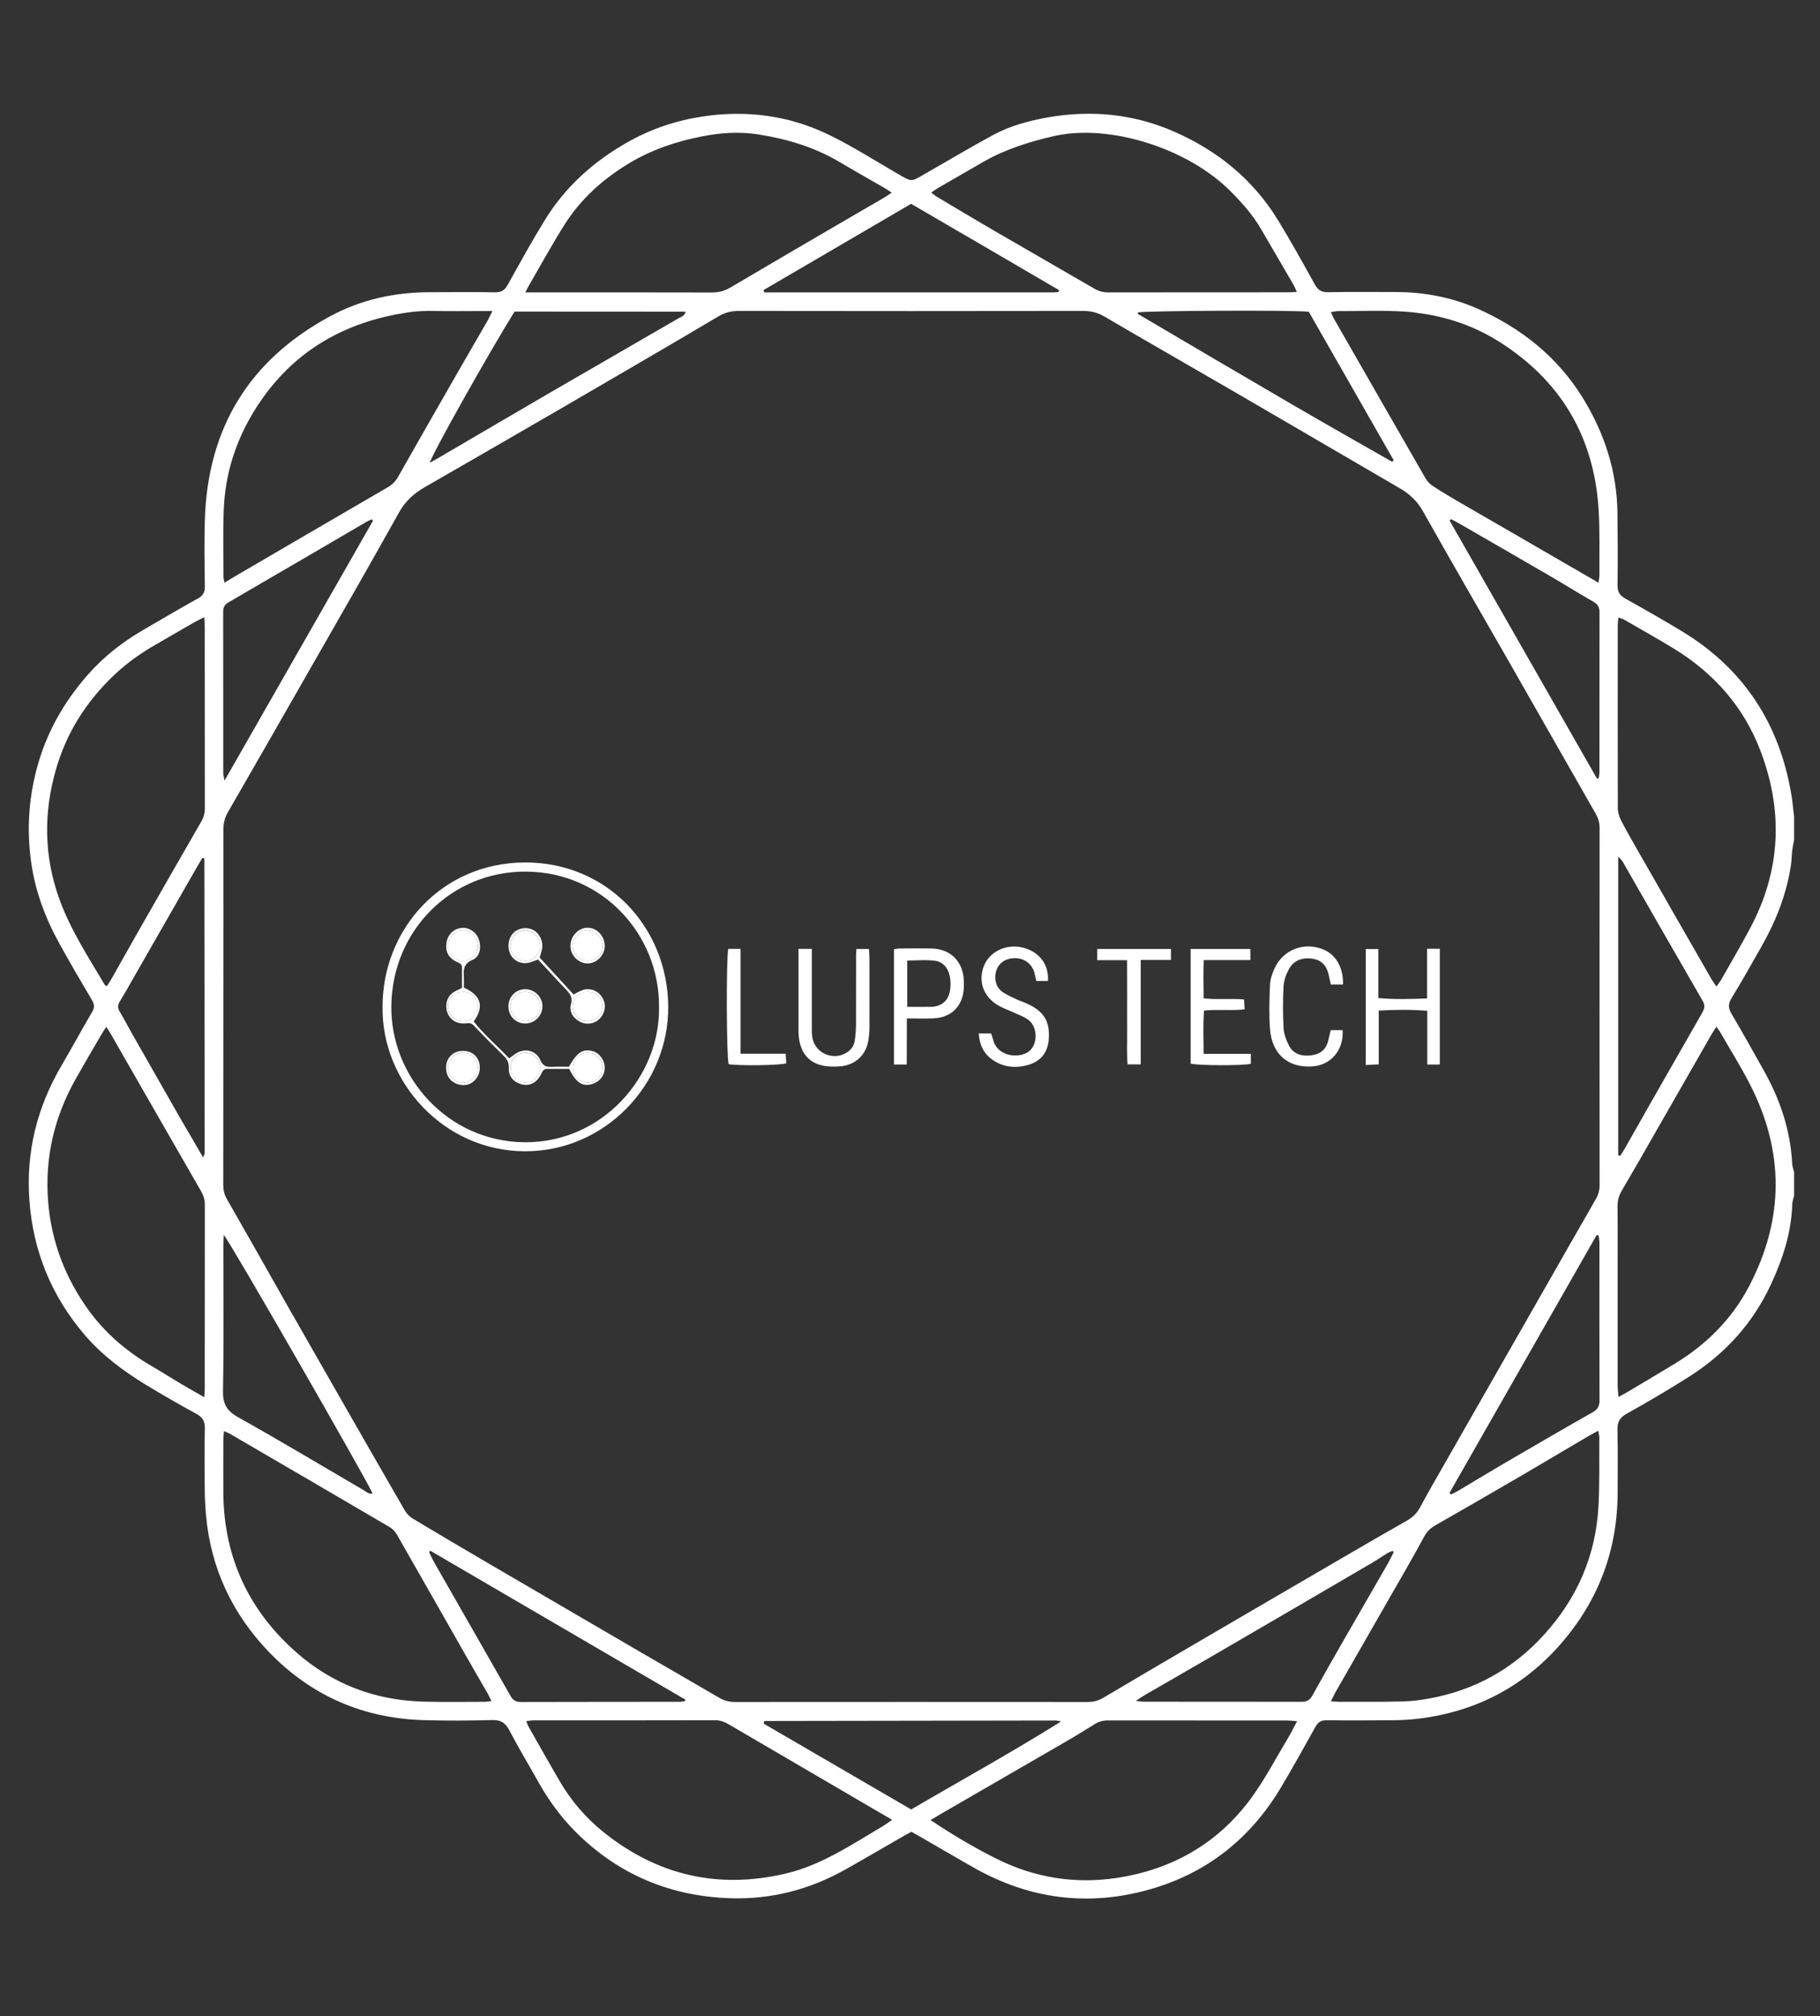 <?xml version="1.0" encoding="utf-8"?>
<!-- Generator: Adobe Illustrator 27.8.1, SVG Export Plug-In . SVG Version: 6.00 Build 0)  -->
<svg version="1.1" id="Layer_1" xmlns="http://www.w3.org/2000/svg" xmlns:xlink="http://www.w3.org/1999/xlink" x="0px" y="0px"
	 viewBox="0 0 1975.2 2187.2" style="enable-background:new 0 0 1975.2 2187.2;" xml:space="preserve">
<rect x="0" y="0" width="1975.2" height="2187.2" fill="#333333" stroke="none"/>
<style type="text/css">
	.st0{fill:#ffffff;}
</style>
<g>
	<path class="st0" d="M1947.1,1297c-0.7,3.1-1.9,6.1-2,9.2c-0.9,30.6-10.1,58.9-22.8,86.4c-19.7,42.7-50,76.1-89.6,101.1
		c-22.1,14-44.7,27.3-67.5,40c-7.5,4.2-10,9-9.8,17.4c0.5,22.4,0.2,44.7,0.2,67.1c0,62.6-20.4,117.6-61.6,164.9
		c-40.8,46.9-92.3,73.5-153.7,81.2c-9.5,1.2-19.1,1.7-28.6,1.8c-24,0.2-47.9,0.3-71.9,0c-5.9-0.1-9.3,2-12.1,7
		c-12.1,21.8-24.2,43.5-36.9,64.9c-33.2,56.1-80.8,94.1-143.7,111.8c-66.6,18.7-130.1,10.3-190.3-23.8c-19.7-11.2-39.3-22.6-58.9-34
		c-2.8-1.6-5.6-3.1-8.7-4.9c-3.1,1.7-6.2,3.2-9.2,5c-20.8,11.9-41.4,24.1-62.3,35.8c-38.7,21.8-80.4,32.7-124.7,31.3
		c-65.3-2-121.9-25.6-168.3-72c-15.6-15.6-28.7-33.4-39.6-52.7c-10.8-19.2-22.2-38.1-32.4-57.6c-4.3-8.1-9.3-11.3-18.6-11
		c-24.6,0.7-49.2,0.8-73.8,0.1c-66-1.8-122.6-26.4-168.3-73.8c-39.8-41.3-63.3-90.9-68.4-148.5c-0.8-8.9-1.3-17.8-1.4-26.8
		c-0.2-22.4-0.4-44.7,0.1-67.1c0.2-7.6-2-12.1-8.9-15.9c-18.5-10.1-36.8-20.6-54.8-31.5c-24.6-15-47.7-32.1-66.6-54.2
		c-36.1-42.1-56.1-90.9-60.1-146.2c-3.8-52.3,8.3-100.7,34.7-145.8c11.3-19.3,21.9-38.9,33.3-58.2c2.8-4.8,2.7-8.4-0.1-13.1
		c-12-20.3-24-40.7-35.4-61.4c-15.4-27.9-26.4-57.3-30.7-89.1c-4.7-34-2.6-67.5,6.2-100.6c10.2-38.4,29.1-71.9,55.3-101.7
		c17.3-19.7,37.5-35.5,60-48.6c19.9-11.6,39.7-23.2,59.8-34.4c5.6-3.1,7.4-6.7,7.3-12.9c-0.3-24-0.7-48,0-71.9
		c3-99.5,47.7-173.4,135.6-221c33.9-18.4,70.2-26.2,108.5-26.3c23.6-0.1,47.3-0.3,70.9,0.1c6.7,0.1,10.4-2.2,13.6-7.9
		c13-23.4,26-47,40-69.8c22.3-36.5,53.1-64.2,90.3-85.2c25.7-14.5,52.9-23.6,81.9-27.9c47-7,92.6-1.1,135.4,19.4
		c27,13,52.3,29.4,78.3,44.3c12.3,7.1,12.3,7.1,24.6,0c25.5-14.6,50.7-29.6,76.5-43.6c18.3-9.9,38.5-15.3,59-19
		c47.1-8.3,93.1-3.9,136.9,15.2c47.4,20.6,86.3,52.1,113.4,96.6c13.8,22.6,26.7,45.8,39.5,69c3.5,6.4,7.5,9,15,8.8
		c24.3-0.5,48.6-0.2,72.8-0.2c31,0,61.2,5.7,89.4,18.2c47.1,21,86.3,52.1,113.7,96.4c23.6,38.2,37.2,79.7,37.8,125
		c0.3,26.2,0.4,52.4,0.1,78.6c-0.1,7,2.3,10.9,8.3,14.3c20.6,11.5,41.2,23.2,61.4,35.4c67.2,40.7,106.2,100.5,119,177.8
		c1.3,7.8,1.9,15.7,2.9,23.6c0,8.3,0,16.6,0,24.9c-0.7,4-1.7,8-2.1,12.1c-0.6,5-0.6,10.2-1.3,15.2c-4.7,31.6-16.3,60.8-32,88.5
		c-10.6,18.9-21.4,37.7-32.6,56.2c-3.6,5.9-3.6,10.5-0.1,16.5c12.2,20.6,23.8,41.4,35.5,62.3c17.5,31.3,28.7,64.5,30.5,100.6
		c0.2,3.1,1.3,6.1,2.1,9.2C1947.1,1280.3,1947.1,1288.7,1947.1,1297z M242.4,1091.3c0,64.6,0,129.1-0.1,193.7
		c0,5.6,0.9,10.5,3.8,15.5c22.1,38.5,43.9,77.2,65.8,115.8c16.6,29.1,33.2,58.2,49.9,87.3c25.7,44.9,51.4,89.8,77.3,134.6
		c2.1,3.7,5.5,7.1,9.1,9.3c28.2,16.9,56.5,33.6,84.9,50.2c54.3,31.7,108.6,63.4,162.9,95c28.1,16.4,56.4,32.5,84.5,49
		c5.7,3.4,11.5,4.7,18.1,4.6c127.2-0.1,254.3-0.1,381.5,0c6.3,0,11.7-1.2,17.2-4.5c32.4-19.2,64.8-38.3,97.4-57.3
		c55.9-32.7,111.9-65.3,167.9-97.9c21.2-12.4,42.5-24.7,63.9-36.8c6.3-3.6,11.1-8,14.6-14.5c8.3-15.5,17.1-30.7,25.8-45.9
		c37-64.9,74.1-129.8,111.2-194.6c17.9-31.3,35.7-62.7,53.8-94c2.8-4.9,4.1-9.8,4.1-15.4c-0.1-129.1-0.1-258.2,0-387.4
		c0-5.7-1.5-10.5-4.3-15.4c-31.1-54.3-62-108.7-93.1-163.1c-31.4-54.9-63.2-109.5-94.2-164.7c-6.2-11.1-14.5-18.9-25.2-25.1
		c-57.1-33.2-114.1-66.6-171.2-99.8c-49.7-28.9-99.6-57.3-149.2-86.4c-7.5-4.4-14.7-6.2-23.2-6.2c-124.6,0.2-249.2,0.2-373.8,0
		c-8.2,0-15.1,1.7-22.3,6c-56.3,33.4-112.8,66.2-169.4,99.1c-49.7,28.9-99.5,57.5-149.3,86.2c-11.8,6.8-21.1,15.2-27.9,27.6
		c-33,59.1-66.8,117.8-100.4,176.5c-28.2,49.3-56.5,98.7-84.9,147.9c-3.7,6.3-5.3,12.6-5.2,19.9
		C242.5,964.1,242.4,1027.7,242.4,1091.3z M968.2,1974.1c-8-4.6-15.1-8.7-22.2-12.9c-51.5-30.1-103-60.2-154.5-90.3
		c-4.7-2.8-9.4-4.8-15.2-4.8c-65.5,0.2-131,0.1-196.4,0.1c-2.7,0-5.4,0.5-8.7,0.8c0.9,2.4,1.3,4,2,5.3
		c11.5,20.2,22.9,40.6,34.7,60.7c12.1,20.6,27.7,38.7,46,53.6c58.7,47.6,125.4,63.3,199.3,45.7c38.3-9.1,70.4-30.9,103.6-50.5
		C960.3,1979.8,963.5,1977.3,968.2,1974.1z M1862.8,1113.8c-2.5,3.9-4.3,6.4-5.8,9.1c-19.7,34.3-39.3,68.7-59,103
		c-12.5,21.9-25,43.8-37.8,65.5c-3.2,5.4-4.8,10.8-4.7,17.2c0.2,17.6,0.1,35.1,0.1,52.7c0,47.3,0,94.5,0,141.8
		c0,3.6,0.5,7.3,0.9,12.3c4.4-2.4,7.2-3.8,9.8-5.4c17-10.1,34-20.2,50.9-30.4c34.6-21,62.4-48.5,81.2-84.6
		c38.1-73,38.2-146.2,0.5-219.3c-10-19.3-21.5-37.7-32.3-56.5C1865.7,1117.9,1864.8,1116.7,1862.8,1113.8z M1862.8,1070.2
		c2.3-3.3,4-5.4,5.4-7.8c10.5-18.6,21.4-37,31.4-55.9c33.2-62.4,35.9-127,10.8-192.5c-18.2-47.5-50.5-83.9-93.8-110.4
		c-17.7-10.8-35.8-20.9-53.8-31.3c-1.8-1-3.8-1.4-6.4-2.4c-0.3,3.4-0.7,5.9-0.7,8.4c0,66.1-0.1,132.3,0.1,198.4
		c0,4.5,1.5,9.4,3.6,13.5c6,11.6,12.6,22.9,19.1,34.3c26.1,45.7,52.3,91.4,78.6,137.1C1858.6,1064.3,1860.5,1066.7,1862.8,1070.2z
		 M1009.9,1974.4c24.1,16.1,47.4,29.9,71.7,42c41.1,20.5,84.8,27.6,130.2,20.8c60.1-9.1,109.7-37.2,145.9-86.4
		c15.2-20.7,27.2-43.9,40.5-66c3.2-5.3,5.9-11,9.5-17.7c-4.6-0.3-7.7-0.7-10.7-0.7c-64.8,0-129.6,0-194.5-0.1c-5.3,0-10,1.2-14.4,4
		c-10.6,6.5-21.1,13.1-31.9,19.3c-44.7,25.9-89.5,51.8-134.2,77.6C1018.4,1969.3,1014.9,1971.4,1009.9,1974.4z M1734.7,632.2
		c0.5-3.3,1.1-5.7,1.1-8.1c-0.2-23.9,0.6-48-0.9-71.8c-5-78.8-41.3-139.6-108-181.7c-31-19.6-65.6-29.9-101.9-32.5
		c-24.1-1.7-48.5-0.5-72.8-0.6c-2.3,0-4.7,0.6-7.8,1.1c1.3,2.9,2.1,5,3.1,6.8c33.2,57.9,66.3,115.7,99.6,173.5
		c1.7,2.9,4.1,5.7,6.9,7.6c8.2,5.5,16.6,10.6,25.2,15.6c47.8,27.7,95.6,55.2,143.3,82.9C1726.4,627.1,1730.1,629.4,1734.7,632.2z
		 M1444.4,1845.5c3.9,0.3,6.4,0.6,8.9,0.6c23,0,46,0.2,69-0.4c9.5-0.2,19.1-1.4,28.5-3.1c49-8.9,90.5-31.6,124.2-68.5
		c36.6-39.9,57-86.7,59.8-140.7c1.3-24.5,0.7-49.2,0.9-73.8c0-2.1-0.6-4.2-1.1-7.5c-3.9,2.1-7,3.6-9.9,5.3
		c-24.2,14.2-48.3,28.6-72.6,42.8c-31.4,18.3-62.9,36.6-94.6,54.6c-5.2,3-9,6.7-11.8,12c-6.4,11.8-13,23.5-19.6,35.1
		c-25.7,44.9-51.5,89.8-77.2,134.6C1447.6,1839,1446.4,1841.6,1444.4,1845.5z M116,1069.8c2.2-3.5,4.3-6.6,6.1-9.9
		c9.9-17.5,19.7-35.1,29.7-52.5c22.2-38.8,44.3-77.6,66.7-116.3c2.7-4.6,3.8-9.2,3.8-14.5c-0.1-65.5-0.1-131-0.1-196.5
		c0-3.1-0.3-6.1-0.5-10.6c-4.1,2.1-7.2,3.6-10.2,5.2c-14.4,8.3-28.7,16.6-43.1,24.9c-15.8,9.1-30.5,19.5-43.9,32.1
		c-30.2,28.5-51.8,62-63.5,102c-14,47.8-13.4,95.3,3.6,142.1c12.1,33.2,31.4,62.7,49.3,92.9C114.1,1068.8,114.5,1068.9,116,1069.8z
		 M243,1552.5c-0.2,3.7-0.6,6.5-0.6,9.3c0,19.8-0.2,39.6,0,59.4c0.9,69.1,28.1,126.5,79.7,171.7c39,34.2,85.3,51.6,137.2,53
		c22.3,0.6,44.7,0.2,67,0.2c2.1,0,4.1-0.5,7.1-0.9c-1.9-3.6-3.2-6.4-4.7-9.1c-8.6-14.9-17.3-29.8-25.8-44.8
		c-24.2-42.4-48.2-84.9-72.5-127.2c-1.8-3.1-4.9-6-8-7.8c-57.2-33.6-114.5-66.9-171.8-100.3C248.5,1554.6,246.1,1553.8,243,1552.5z
		 M534.4,337.4c-5.2,0-8.1,0-10.9,0c-17.9,0-35.8,0.3-53.6-0.1c-16.1-0.4-31.8,1.9-47.4,5.3c-63.7,14-113.1,48.2-147.2,104.1
		c-20,32.8-31.1,68.5-32.5,106.9c-0.9,23.9-0.3,47.9-0.3,71.8c0,2,0.7,4,1.2,6.7c4.1-2.5,7.2-4.5,10.5-6.4
		c55.4-32.3,110.7-64.7,166.1-96.8c5.2-3,9-6.7,11.9-11.9c17.6-31.1,35.3-62.1,53.1-93.1c14.6-25.5,29.3-50.9,44-76.3
		C530.8,344.8,532.1,342,534.4,337.4z M570.1,317.2c5.8,0,9.3,0,12.8,0c63.2,0,126.5-0.1,189.7,0.1c7.3,0,13.6-1.6,19.9-5.3
		c45.9-27.1,91.9-53.9,137.9-80.7c9.9-5.8,19.9-11.5,29.8-17.3c2.4-1.4,4.6-3.1,7.6-5c-3.3-2.1-5.6-3.8-8.1-5.2
		c-16-9.3-32.2-18.3-48.1-27.8c-27.3-16.2-57-25.2-88.1-30.1c-20.7-3.3-41.2-2-61.8,2.1c-28.1,5.5-54.8,14.5-79.4,29.4
		c-28,16.9-51.9,38.4-69.5,66.1c-13,20.5-24.6,41.8-36.8,62.8C574.2,309.1,572.7,312.2,570.1,317.2z M1407.4,316.7
		c-1.6-3.6-2.4-5.7-3.5-7.6c-11.7-20.2-23.5-40.2-35.2-60.4c-8.9-15.4-20.5-28.4-32.9-40.9c-46.2-46.7-131.7-74.2-192.8-60
		c-26.6,6.2-52.2,14.2-76,27.9c-16.3,9.4-32.6,18.8-48.9,28.2c-2.4,1.4-4.6,3.1-7.5,5c2.4,1.8,4.1,3.3,5.9,4.4
		c20.3,12.1,40.5,24.2,60.9,36.1c36.7,21.3,73.5,42.4,110.2,63.7c4.8,2.8,9.7,4.1,15.4,4.1c64.5-0.1,129-0.1,193.5-0.1
		C1399.7,317.2,1402.8,316.9,1407.4,316.7z M221.7,1515.7c0.3-4.7,0.5-7.2,0.5-9.7c0-66.5,0-132.9,0.1-199.4c0-5.4-1.5-9.8-4.1-14.4
		c-32.5-56.4-64.9-112.9-97.3-169.4c-1.5-2.7-3.3-5.3-5.5-8.9c-2.2,3.3-3.8,5.6-5.2,8c-9.3,16-18.7,32-27.8,48.1
		c-23.6,41.7-34.1,86.3-30.1,134.3c3.6,42.8,18.4,81.4,43.2,116.1c18.5,25.8,42.3,46,69.7,61.9c10.5,6.1,20.7,12.6,31.1,18.8
		C204.1,1505.7,212.1,1510.2,221.7,1515.7z M1756.2,1253.1c0.7,0.3,1.4,0.6,2,0.9c1.7-2.6,3.5-5.1,5-7.8
		c9.5-16.6,18.8-33.3,28.3-49.9c18.5-32.4,37-64.8,55.6-97.2c2.5-4.4,3.8-8,0.9-13.1c-29.1-50.2-57.9-100.7-86.8-151
		c-1-1.7-2.5-3-5-5.8C1756.2,1038.4,1756.2,1145.8,1756.2,1253.1z M988.9,1962.9c53.9-31.6,108.3-61.4,162.7-95.5
		c-3.5-0.6-4.6-1-5.8-1c-105.3,0.1-210.7,0.3-316,0.5c-0.2,0-0.4,0.4-0.5,0.6c-0.1,0.3-0.1,0.6-0.5,2.3
		C881.9,1900.7,935.3,1931.7,988.9,1962.9z M1574.9,563.2c-0.6,0.5-1.1,1-1.7,1.5c53.3,93.3,106.7,186.7,160,280
		c0.6-0.2,1.3-0.4,1.9-0.6c0.2-2.1,0.7-4.2,0.7-6.2c0-57.8,0-115.6,0.1-173.4c0-5.3-1.5-8.8-6.4-11.6c-15.8-9-31.2-18.7-46.9-27.8
		c-32.8-19.1-65.7-38-98.6-57C1581.1,566.4,1578,564.9,1574.9,563.2z M1573.1,1619.5c0.6,0.6,1.2,1.1,1.7,1.7
		c2.7-1.4,5.6-2.7,8.2-4.3c16.2-9.6,32.2-19.4,48.5-28.9c32.3-18.8,64.5-37.6,97-56c5.5-3.1,7.4-6.7,7.4-12.9
		c-0.2-56.9-0.1-113.8-0.1-170.6c0-2.7-0.5-5.4-0.8-8.1c-0.7-0.2-1.5-0.4-2.2-0.6C1679.6,1433.1,1626.3,1526.3,1573.1,1619.5z
		 M828.6,314.7c0.3,0.8,0.6,1.7,0.9,2.5c104.7,0,209.4,0,314.1,0c1.6,0,3.2-0.2,4.7-0.4c0.2,0,0.5-0.3,0.6-0.5
		c0.2-0.3,0.2-0.6,0.4-1.6c-53.4-31.2-107-62.5-160.5-93.6C935.1,252.5,881.9,283.6,828.6,314.7z M558.4,338
		c-27.8,44.8-90.3,155.8-91.9,164c3.6-2,6.6-3.7,9.6-5.4c39.9-23.3,79.7-46.8,119.7-70c46.9-27.2,93.9-54.2,140.7-81.4
		c2.7-1.6,6.7-2.3,7.5-7.1C682,338,620.5,338,558.4,338z M242.9,1339.7c-0.2,4.2-0.5,7.5-0.5,10.8c0,52.7,0.6,105.4-0.4,158.1
		c-0.3,14.4,4,21.9,16.6,28.9c45.9,25.7,91.1,52.8,136.5,79.3c2.7,1.6,5.3,4.3,9.3,3.4C397.8,1604.9,248.7,1345.3,242.9,1339.7z
		 M1420.4,338.2c-16.4-2-178.9-1.2-185.6,0.8c0.1,0.6,0,1.5,0.4,1.7c56,33,112,66,168.2,98.7c35.5,20.7,71.3,40.9,107,61.3
		c0.2,0.1,0.6,0,0.8-0.1c0.3-0.1,0.5-0.4,1.4-1.2C1481.8,445.6,1451,391.7,1420.4,338.2z M404.8,564.9c-0.5-0.5-0.9-1-1.4-1.5
		c-1.7,0.8-3.4,1.4-5,2.3c-50.1,29.2-100.2,58.6-150.4,87.7c-4.7,2.7-5.8,5.9-5.8,10.8c0.1,58.1,0.1,116.2,0.1,174.4
		c0,1.9,0.6,3.9,1.4,8.2C298.3,751.4,351.6,658.1,404.8,564.9z M220.4,1255.6c1.1-3.1,1.7-3.9,1.7-4.7
		c-0.1-106.4-0.2-212.7-0.3-319.1c0-0.2-0.3-0.5-0.5-0.7c-0.3-0.2-0.6-0.2-1.7-0.4c-2,3.3-4.1,6.8-6.1,10.3
		c-23.3,40.7-46.7,81.4-70,122.2c-4.4,7.8-8.8,15.6-13.5,23.2c-2.2,3.7-2.6,6.7-0.3,10.6c5.1,8.5,9.6,17.3,14.5,25.9
		c17.4,30.5,34.8,61,52.2,91.5C204.1,1227.5,211.8,1240.6,220.4,1255.6z M467,1682.2c-0.4,0.5-0.9,1.1-1.3,1.6
		c2.1,4.3,4.1,8.6,6.5,12.8c27.2,47.6,54.6,95.2,81.7,142.9c2.6,4.6,5.6,6.8,11.2,6.8c57.4-0.2,114.9-0.1,172.3-0.2c2,0,4-0.5,6-0.7
		c0.1-0.6,0.2-1.1,0.3-1.7C651.5,1789.8,559.2,1736,467,1682.2z M1512.6,1683.6c-0.5-0.4-0.9-0.8-1.4-1.2c-1.9,0.9-3.9,1.5-5.7,2.6
		c-5.7,3.5-11.2,7.3-17,10.7c-55.9,32.7-111.8,65.3-167.7,97.8c-25.9,15.1-51.9,30-77.9,45c-2.9,1.7-5.6,3.6-10.2,6.6
		c4.5,0.5,6.6,0.9,8.6,0.9c57.1,0,114.3,0,171.4,0.1c5.5,0,8.7-1.7,11.4-6.5c12.1-21.8,24.4-43.4,36.8-64.9
		c14.6-25.5,29.4-50.8,44-76.3C1507.7,1693.6,1510,1688.6,1512.6,1683.6z"/>
	<path class="st0" d="M415.2,1091.7c0-82.7,63.2-155.7,154.4-156.1c89.3-0.3,154.8,70,155.6,156c0.8,84.5-68.5,157.6-155.6,157.3
		C481.8,1248.7,413.7,1173.8,415.2,1091.7z M715.2,1092.6c0.8-78.4-60.8-146.4-143.9-147.1c-80.6-0.7-145.5,62.9-146.6,145.6
		c-1,77.4,61.4,147.4,144.7,148C653.9,1239.7,716.5,1167.6,715.2,1092.6z"/>
	<path class="st0" d="M1562.6,1154.8c-4.5,0-8.5,0-13.6,0c0-19.3,0-38.3,0-58.3c-18-1.4-35-1.3-52.7-0.2c0,19.7,0,38.4,0,58.3
		c-5,0.3-9.2,0.5-14.1,0.7c0-42.3,0-83.7,0-125.8c4.2,0,8.4,0,13.7,0c0,17.4,0,34.8,0,53.2c18,1.6,34.9,1.1,52.9,0.4
		c0-18.6,0-36,0-53.9c5,0,9.1,0,13.8,0C1562.6,1071,1562.6,1112.6,1562.6,1154.8z"/>
	<path class="st0" d="M929.4,1029.4c4.8,0,8.8,0,13.6,0c0.2,3.4,0.6,6.5,0.6,9.6c0,25.2,0.1,50.4,0,75.6c0,5.1-0.5,10.2-1.4,15.2
		c-2.7,15-14.3,25.4-29.6,26.9c-3.5,0.3-7,0.4-10.5,0.3c-21.4-0.6-33.5-12.2-35.3-33.6c-0.3-3.8-0.2-7.7-0.2-11.5
		c0-23.9,0-47.9,0-71.8c0-3.4,0-6.9,0-10.8c5.1,0,9.1,0,14.5,0c0,3.6,0,7,0,10.4c0,25.2,0,50.4,0,75.6c0,3.2-0.1,6.4,0.4,9.6
		c2.6,18,23.9,26.8,38.8,16c4.4-3.2,6.8-7.6,7.5-12.9c0.7-5,1.1-10.2,1.2-15.2c0.1-23.9,0-47.9,0.1-71.8
		C928.9,1037.3,929.2,1033.5,929.4,1029.4z"/>
	<path class="st0" d="M1137.3,1064.2c-4.5,0-8.2,0-12.6,0c-0.8-3.4-1.4-6.8-2.4-10.1c-3.6-10.8-14.1-16.5-26-14.2
		c-10.7,2.1-17.1,11.1-16,22.6c0.6,6.1,3.6,11,8.6,14.2c4.5,2.9,9.5,5.1,14.4,7.4c4.3,2,9,3.4,13.2,5.5
		c16.9,8.3,23.1,19.1,21.7,37.7c-1,13.9-8.1,23.4-21.3,27.6c-11.9,3.7-24,3.5-35.3-2.5c-12.2-6.5-18.5-16.8-19.4-31.4
		c4.7,0,8.7,0,13.4,0c0.7,2.1,1.6,4.4,2.2,6.8c4.5,18.3,26.8,20.3,37.4,13.8c11.4-7,11.7-27.7,0.4-35.6c-4.4-3.1-9.6-5-14.5-7.2
		c-5.8-2.7-11.9-4.8-17.4-7.9c-16.2-9.3-22.3-25.9-16.1-42.5c5.7-15.2,22.6-24.1,39.9-21C1126.6,1030.9,1138.7,1045.4,1137.3,1064.2
		z"/>
	<path class="st0" d="M984.1,1154.8c-5.3,0-9.3,0-13.9,0c0-41.8,0-83.2,0-125.1c2.1-0.3,4.3-0.8,6.4-0.8c11.5-0.1,23-0.2,34.5,0
		c20.4,0.5,33.9,13.9,34.9,34.4c0.1,2.9,0.1,5.8,0,8.6c-1.1,19.5-13.4,32-32.9,32.8c-9.2,0.4-18.4,0.1-28.9,0.1
		C984.1,1122,984.1,1138.1,984.1,1154.8z M984.6,1092.2c9,0,17.5,0.2,26,0c12.3-0.4,19.7-7.7,20.8-20.4c1.4-15.8-4.5-27.8-16.3-29.5
		c-9.9-1.4-20.1-0.3-30.5-0.3C984.6,1058.9,984.6,1075,984.6,1092.2z"/>
	<path class="st0" d="M1292.2,1029.4c21.8,0,43,0,64.8,0c0,4.1,0,7.7,0,12.1c-16.9,0-33.1,0-50.6,0c-0.5,14-0.3,27.2-0.1,41.5
		c14.7,1.7,29,0,43.8,1.2c0.2,3.7,0.4,6.7,0.7,10.7c-14.7,1.8-29-0.3-44.2,1.4c-0.9,15.6-0.5,30.7-0.3,46.9c17.6,0,34,0,51.2,0
		c0,4.4,0,7.6,0,10.8c-9.2,2.1-56.9,2-65.3-0.2C1292.2,1112.6,1292.2,1071.3,1292.2,1029.4z"/>
	<path class="st0" d="M1457.5,1068c-4.7,0-8.8,0-13.2,0c-0.8-3.7-1.6-7-2.3-10.4c-2.1-9.7-7.6-16.2-17.7-17.6
		c-10.7-1.5-20.1,1.5-25.4,11.2c-3.1,5.7-5.6,12.5-5.9,18.9c-0.8,15-0.8,30,0,45c0.4,6.4,2.8,13.2,5.8,19
		c4.8,9.3,13.6,11.9,23.6,10.8c10.4-1.1,17.1-6.4,19.3-16.9c0.7-3.4,1.6-6.7,2.5-10.5c4.4,0,8.7,0,12.9,0
		c1.4,21.3-12.3,37.7-32.3,39.3c-26.4,2.1-44.4-12.9-46.5-40.5c-1.2-15.9-0.7-31.9,0-47.9c0.2-5.9,2.3-12,4.7-17.4
		c9.4-21.3,33.4-30.1,54.6-20.4C1450.5,1036.6,1458.1,1050.6,1457.5,1068z"/>
	<path class="st0" d="M1223.2,1041.6c-11.5,0-21.6,0-32.4,0c0-4.4,0-8,0-12.2c26.6,0,52.9,0,80,0c0,3.9,0,7.5,0,12
		c-10.8,0-21.2,0-32.8,0c0,38.1,0,75.3,0,113.2c-5.2,0-9.1,0-14.3,0c-0.9-12.4-0.3-24.7-0.4-37c-0.1-12.4,0-24.9,0-37.4
		C1223.2,1067.9,1223.2,1055.5,1223.2,1041.6z"/>
	<path class="st0" d="M790.4,1029.3c3.9,0,7.9,0,13.3,0c0,37.8,0,75.3,0,113.8c16.8,0,32.4,0,49,0c0.2,4.2,0.4,7.4,0.6,10.4
		c-7.9,2.3-51.5,2.8-62.5,0.9C788.4,1147.4,788,1039.8,790.4,1029.3z"/>
	<path class="st0" d="M503.4,1071.3c21.3,9.7,20.7,22.7,10.7,36.8c11.3,14.3,25.4,26.3,38.5,40c2.4-1.7,4.3-3.2,6.3-4.6
		c9.9-7,22.5-4.6,27.5,6.5c2.8,6.3,6.5,7.6,12.5,7.3c6.3-0.3,12.7-0.1,18.5-0.1c9-15.9,15.3-19.9,26.2-16.8
		c7.3,2.1,13,10.3,12.7,18.4c-0.3,8.6-6.2,15.4-15,17.5c-9.6,2.3-16.2-2.1-23.6-16.8c-7.5,0-15.7,0-23.9,0c-4,0-5.1,2.7-6.6,5.8
		c-4.9,9.9-13.3,13.6-22.7,10.5c-7.8-2.6-12.7-8.6-12.3-17.3c0.2-5.7-1.8-9.5-5.7-13.3c-11-10.7-21.8-21.5-32.3-32.7
		c-3.1-3.3-5.8-2.6-9.3-2.3c-13.2,1.1-22.6-9.5-20.2-22.5c0.9-5,3.6-8.8,7.8-11.5c2.4-1.5,5.1-2.6,8.9-4.6c0-7,0-14.5,0-22.1
		c0-4.1-3.3-4.9-6.2-6.3c-8.4-4.3-11.8-10.6-10.8-19.4c1.1-9.6,7.3-16.1,16.5-17.2c7.7-0.9,15.8,4.3,18.6,12.1
		c3.3,9,1.3,19.2-6.8,22.6c-9.2,3.9-9.9,10.1-9.3,18.1C503.6,1063.5,503.4,1067.6,503.4,1071.3z M502.6,1009
		c-8.2-0.1-16.1,7.8-16.5,16.6c-0.4,8.7,7.2,16.6,16.1,16.7c8.9,0.1,16.6-7.5,16.5-16.3C518.5,1017.1,511,1009.1,502.6,1009z
		 M502.9,1075.9c-9.2-0.2-16.8,7-16.8,15.9c0,8.6,7.1,15.7,15.8,15.9c9.2,0.2,16.7-6.9,16.7-15.9
		C518.7,1083.2,511.6,1076.1,502.9,1075.9z M586.4,1158.1c-0.1-8.6-7.2-15.8-15.9-16c-9.1-0.2-16.5,7.1-16.4,16.2
		c0.1,8.6,7.2,15.9,15.7,16.1C578.5,1174.7,586.4,1166.8,586.4,1158.1z M653.8,1158.6c0.2-8.9-6.3-15.9-15.2-16.4
		c-9.1-0.5-16.7,6.6-16.8,15.7c-0.1,9.1,7.2,16.7,16.1,16.6C646.5,1174.4,653.6,1167.3,653.8,1158.6z"/>
	<path class="st0" d="M585.7,1038.8c12.1,13.1,24.4,26.5,36.8,40c3.1-1.6,5.5-3,8-4.1c7.8-3.4,16.3-1.3,21.6,5.2
		c5.5,6.7,5.7,16.1,0.5,23.1c-5,6.7-13.6,9.2-21.3,6.2c-8.3-3.2-14.1-11.3-11.7-19.6c2.1-7.3-0.7-11.3-5-15.8
		c-10.3-10.8-20.4-21.9-30.6-32.9c-3,1.1-5.3,2-7.7,2.8c-8.1,2.8-16.3,0.3-21.1-6.4c-4.8-6.7-4.4-17.7,0.9-24.1
		c5-6.1,14.3-8.1,21.7-4.8c7.2,3.2,12,12.4,10.5,20.7C587.8,1032.1,586.7,1035.1,585.7,1038.8z M570.4,1042.4
		c8.9-0.1,16.3-8,15.9-16.8c-0.4-9-8.1-16.7-16.5-16.6c-8.5,0.1-15.8,8-15.8,17.1C554,1035.2,561.3,1042.5,570.4,1042.4z
		 M653.8,1091.8c0-8.9-6.6-15.7-15.5-15.9c-9.4-0.2-16.5,6.6-16.5,15.9c0,8.9,6.6,15.7,15.5,16
		C646.6,1107.9,653.7,1101.1,653.8,1091.8z"/>
	<path class="st0" d="M569.7,1073.1c10.3-0.2,18.9,8.2,19,18.4c0.1,10.2-8.4,18.8-18.7,18.8c-10,0-18-7.8-18.2-18
		C551.5,1081.7,559.3,1073.3,569.7,1073.1z M570.5,1107.7c8.8-0.2,15.8-7.1,15.9-15.8c0.1-9-7.3-16.2-16.6-16
		c-8.9,0.1-15.7,7-15.7,15.8C554,1100.9,561.2,1107.9,570.5,1107.7z"/>
	<path class="st0" d="M656.3,1026c0.1,10.3-8.7,19.2-18.8,19.1c-9.8-0.1-18.2-8.6-18.4-18.5c-0.2-11,8.5-20.3,18.8-20.2
		C648,1006.6,656.2,1015.4,656.3,1026z M653.8,1026.6c0.2-9.2-6.6-17.1-15.2-17.6c-8.8-0.5-16.7,7.5-16.8,17
		c-0.1,8.7,6.6,15.9,15.2,16.3C646,1042.8,653.6,1035.7,653.8,1026.6z"/>
	<path class="st0" d="M502.3,1140c11.1-0.1,18.6,7.5,18.4,18.6c-0.1,10.2-8.2,18.9-18.1,18.5c-11.1-0.5-18.6-8-18.5-19
		C484.2,1147.5,491.8,1140,502.3,1140z M502.1,1142.2c-8.6,0.2-15.9,7.5-16,15.9c-0.1,8.7,8,16.6,16.6,16.4
		c8.8-0.2,16.4-8.3,15.9-17C518.1,1148.8,510.8,1142,502.1,1142.2z"/>
	<path class="st0" d="M502.6,1009c8.4,0.1,15.9,8.1,16,17.1c0.1,8.8-7.6,16.4-16.5,16.3c-8.8-0.1-16.5-8.1-16.1-16.7
		C486.5,1016.8,494.4,1008.9,502.6,1009z"/>
	<path class="st0" d="M502.9,1075.9c8.7,0.2,15.8,7.3,15.8,15.9c0,9-7.5,16.1-16.7,15.9c-8.7-0.2-15.8-7.3-15.8-15.9
		C486.1,1082.9,493.7,1075.6,502.9,1075.9z"/>
	<path class="st0" d="M586.4,1158.1c0.1,8.7-7.9,16.6-16.6,16.4c-8.5-0.2-15.7-7.5-15.7-16.1c-0.1-9.1,7.3-16.4,16.4-16.2
		C579.1,1142.4,586.3,1149.6,586.4,1158.1z"/>
	<path class="st0" d="M653.8,1158.6c-0.2,8.7-7.3,15.8-15.9,15.9c-8.9,0.1-16.3-7.5-16.1-16.6c0.1-9.1,7.7-16.2,16.8-15.7
		C647.4,1142.7,654,1149.8,653.8,1158.6z"/>
	<path class="st0" d="M570.4,1042.4c-9.1,0.1-16.4-7.1-16.4-16.2c0.1-9.2,7.3-17,15.8-17.1c8.4-0.1,16.1,7.6,16.5,16.6
		C586.7,1034.4,579.3,1042.2,570.4,1042.4z"/>
	<path class="st0" d="M653.8,1091.8c0,9.3-7.2,16.1-16.5,15.9c-8.9-0.2-15.5-7.1-15.5-16c0-9.3,7.2-16.1,16.5-15.9
		C647.2,1076.1,653.8,1082.9,653.8,1091.8z"/>
	<path class="st0" d="M570.5,1107.7c-9.3,0.2-16.5-6.8-16.4-16c0-8.8,6.9-15.7,15.7-15.8c9.2-0.1,16.6,7.1,16.6,16
		C586.3,1100.5,579.3,1107.5,570.5,1107.7z"/>
	<path class="st0" d="M653.8,1026.6c-0.2,9.1-7.8,16.2-16.8,15.7c-8.6-0.4-15.3-7.6-15.2-16.3c0.1-9.5,8-17.5,16.8-17
		C647.2,1009.5,654,1017.4,653.8,1026.6z"/>
	<path class="st0" d="M502.1,1142.2c8.7-0.2,16,6.6,16.5,15.3c0.5,8.7-7.1,16.8-15.9,17c-8.7,0.2-16.7-7.7-16.6-16.4
		C486.2,1149.7,493.5,1142.4,502.1,1142.2z"/>
</g>
</svg>
